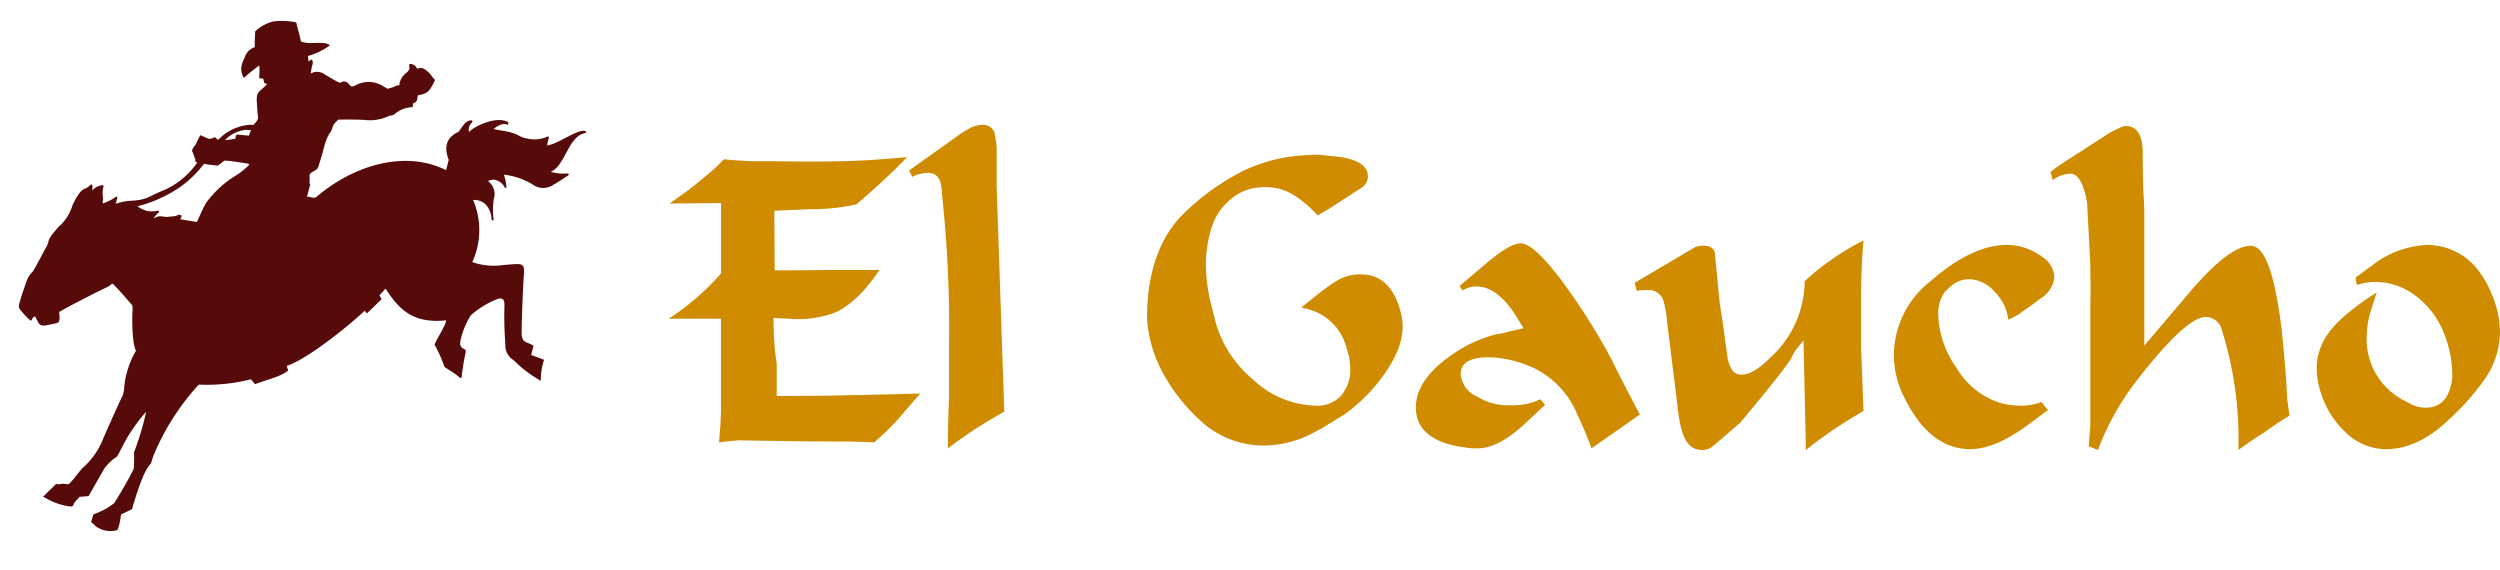 <svg xmlns="http://www.w3.org/2000/svg" width="259.223" height="59.079" viewBox="0 0 259.223 59.079"><defs><style>.a{fill:#d08c00;}.b{fill:rgba(80,0,0,0.96);}</style></defs><g transform="translate(69.333 12.951)"><path class="a" d="M988.885,606.331c-.386.438-.953,1.084-1.7,1.958a26.435,26.435,0,0,1-2.074,2.2l-.993.9-2.407-.085q-1.953,0-6.679-.043l-4.936-.085-.873.071-1.2.141.138-1.8.066-1.466v-9.554H962.8a25.741,25.741,0,0,0,5.43-4.706v-7.284l-5.346.042,1.776-1.252q.421-.3,2.285-1.841a19.2,19.2,0,0,0,1.581-1.5c.856.105,1.889.171,3.112.206h2.113q6.8.126,10.618-.166l3.152-.25-.741.748q-1.9,1.922-4.511,4.138a20.022,20.022,0,0,1-4.67.5l-3.847.171.038,6.178q2.773,0,5.46-.04h5.41q-2.445,3.623-4.9,4.526a11.27,11.27,0,0,1-4.558.529l-1.288-.056-.25-.028.042,1.713A26.756,26.756,0,0,0,974,603.2v3.382c.6,0,2.449-.014,5.553-.039Z" transform="translate(-962.797 -578.471)"/><path class="a" d="M1013.09,606.137a46.386,46.386,0,0,0-5.846,3.795q0-2.587.12-5.179v-5.18a130.751,130.751,0,0,0-.621-14.906l-.162-1.756c-.116-1.032-.583-1.549-1.411-1.549a4.132,4.132,0,0,0-1.29.252l-.327.167-.334-.664,5.46-3.888.832-.5a3.163,3.163,0,0,1,1.207-.336,1.325,1.325,0,0,1,1.336.709,13.73,13.73,0,0,1,.248,1.628v4.089Z" transform="translate(-978.29 -576.393)"/><path class="a" d="M1069.246,597.861a5.707,5.707,0,0,1,.168,1.384q0,2.665-2.742,6.01a17.523,17.523,0,0,1-3.317,3.092l-1.494.918-.745.46-.707.378a11.159,11.159,0,0,1-5.269,1.458,9.636,9.636,0,0,1-6.384-2.3,19.039,19.039,0,0,1-4.315-5.43,13.584,13.584,0,0,1-1.533-5.472q0-6.849,3.562-10.61a24.644,24.644,0,0,1,6.348-4.638,16.681,16.681,0,0,1,6.1-1.625c.583-.054,1.183-.084,1.788-.084l2.323.252q2.779.453,2.779,2a1.377,1.377,0,0,1-.707,1.208l-3.431,2.218-1.075.625a11.138,11.138,0,0,0-2.649-2.215,5.308,5.308,0,0,0-2.94-.712,5.2,5.2,0,0,0-3.39,1.216,6.158,6.158,0,0,0-2.049,3.092,13.073,13.073,0,0,0-.558,3.759,17.634,17.634,0,0,0,.621,4.38L1050,598.7a11.9,11.9,0,0,0,3.95,6.057,9.756,9.756,0,0,0,6.472,2.671,3.286,3.286,0,0,0,2.623-1.063,4.071,4.071,0,0,0,.932-2.781,7.665,7.665,0,0,0-.121-1.251l-.294-1a5.549,5.549,0,0,0-4.188-3.965l-.459-.132,1.2-.957a23.9,23.9,0,0,1,2.323-1.712,4.543,4.543,0,0,1,2.656-.752q3.148,0,4.149,4.05" transform="translate(-993.306 -578.315)"/><path class="a" d="M1111.334,614.058l-5.015,3.507a35.355,35.355,0,0,0-1.453-3.465,9.28,9.28,0,0,0-4.4-4.806,12.639,12.639,0,0,0-3.6-1.082,9.4,9.4,0,0,0-1.247-.085q-2.866,0-2.865,1.755a2.825,2.825,0,0,0,1.744,2.335,6.177,6.177,0,0,0,2.989.883h.537a6.61,6.61,0,0,0,2.987-.627l.5.576-.088.085-1.947,1.82q-2.775,2.611-4.979,2.61h-.581a2.659,2.659,0,0,0-.371-.047q-5.434-.614-5.433-4.2,0-3.245,4.767-6.125a14.353,14.353,0,0,1,3.571-1.46l.538-.079.827-.21,1.455-.336-.5-.828q-2.07-3.5-4.354-3.5a2.646,2.646,0,0,0-1.452.412l-.332-.458,2.822-2.386q2.4-2.041,3.524-2.043,1.7,0,5.891,6.185a63.218,63.218,0,0,1,3.568,5.924c.388.812,1.172,2.354,2.363,4.639Z" transform="translate(-1010.633 -584.026)"/><path class="a" d="M1148.627,613.492l-1.579.963a44.8,44.8,0,0,0-4.394,3.1l-.247-11.362-.916,1.138-.457.889q-.993,1.44-3.858,4.9l-1.363,1.648-.126.084-1.495,1.3-1.244,1.058a1.66,1.66,0,0,1-1.077.34c-.97,0-1.649-.617-2.03-1.853a11.715,11.715,0,0,1-.376-1.686l-1.2-9.7a11.44,11.44,0,0,0-.374-2.215,1.584,1.584,0,0,0-1.617-1.126,6.614,6.614,0,0,0-.875.039l-.289.045-.207-.839,6.221-3.673a1.766,1.766,0,0,1,.919-.166q1.2,0,1.2,1.037l.453,4.726.332,2.172.487,3.549a3.124,3.124,0,0,0,.374,1.172,1.087,1.087,0,0,0,1.164.7c.747,0,1.7-.565,2.86-1.707a10.849,10.849,0,0,0,3.616-7.979,26.76,26.76,0,0,1,6.1-4.219c-.169,1.732-.248,3.794-.248,6.2v5.017Z" transform="translate(-1024.734 -583.844)"/><path class="a" d="M1184.454,613.7l-2.028,1.508q-3.446,2.546-6.019,2.544-4.272,0-6.922-5.513a9.67,9.67,0,0,1-1-4.218,9.78,9.78,0,0,1,3.691-7.6q4.394-3.846,8.005-3.843a6.111,6.111,0,0,1,3.694,1.251,2.589,2.589,0,0,1,1.245,2.044,2.876,2.876,0,0,1-1.372,2.215l-1,.753-.37.25-.538.375-.375.291-1.118.59a4.843,4.843,0,0,0-1.37-2.863,3.675,3.675,0,0,0-2.741-1.356,2.878,2.878,0,0,0-1.949.831l-.5.463a3.836,3.836,0,0,0-.706,2.336,10.036,10.036,0,0,0,1.891,5.56,8.184,8.184,0,0,0,4.372,3.587,7.561,7.561,0,0,0,1.493.3l.706.038a6.1,6.1,0,0,0,2.243-.379Z" transform="translate(-1041.441 -584.132)"/><path class="a" d="M1219.614,606.613l-1.285.8-1.247.876-1.411.917-1.366.966a37.4,37.4,0,0,0-1.7-12.4,1.743,1.743,0,0,0-1.66-1.386q-2.156,0-7.548,7.085a27.659,27.659,0,0,0-3.65,6.7l-.955-.378.166-2.179V595.072c.03-1.369.03-2.388,0-3.062v-1.089l-.206-3.944q-.043-.712-.125-2.436-.543-3.019-1.745-3.02a3.55,3.55,0,0,0-1.453.42l-.374.252-.205-.8c-.025-.086.469-.459,1.495-1.123l4.726-3.054,1.037-.5a1.247,1.247,0,0,1,.542-.128c1.158,0,1.743.952,1.743,2.842,0,.952.012,2.006.042,3.178,0,.272.022.758.063,1.436s.058,1.206.058,1.569v13.742l4.647-5.473q4.143-4.883,6.388-4.882,1.575,0,2.53,4.516a46.7,46.7,0,0,1,.788,5.274l.249,2.68.126,1.8.084,1.593Z" transform="translate(-1051.547 -576.468)"/><path class="a" d="M1257.707,601.632a10.334,10.334,0,0,1,.874,3.968,8.741,8.741,0,0,1-1.664,5.013,25.52,25.52,0,0,1-3.565,4.007q-3.232,3.139-6.633,3.134a6.005,6.005,0,0,1-4.2-1.8,9.319,9.319,0,0,1-2.484-3.968,8.325,8.325,0,0,1-.46-2.631q0-3.086,3.154-5.635a25.794,25.794,0,0,1,3.07-2.215l-.495,1.54a9.68,9.68,0,0,0-.541,2.887,7.135,7.135,0,0,0,3.94,6.809l.789.414a3.5,3.5,0,0,0,1.37.3c1.629,0,2.554-1.063,2.775-3.173a11.856,11.856,0,0,0-.995-4.849,8.816,8.816,0,0,0-3.112-3.8,6.843,6.843,0,0,0-3.858-1.211h-.536a2.756,2.756,0,0,1-.536.081l-.875.211-.122-.753,1.657-1.209a9.911,9.911,0,0,1,5.807-2.174,6.681,6.681,0,0,1,5.557,3.047,9.678,9.678,0,0,1,1.079,2.007" transform="translate(-1068.691 -584.131)"/></g><g transform="matrix(0.996, 0.087, -0.087, 0.996, 4.734, 0)"><path class="b" d="M25.957.037A7.142,7.142,0,0,0,23.7.165a4.211,4.211,0,0,0-1.733,1.148c-.022.022-.038.019-.034.081.028.481.028,1.021.094,1.489,0,.087.007.1-.1.161a1.489,1.489,0,0,0-.789.916c-.233.761-.524,1.233-.093,2.115.12.243.2.128.285.031.466-.5,1.032-1,1.33-1.281a7.045,7.045,0,0,1,.1,1.24c0,.116.08.1.161.092s.178,0,.268,0l.149.451a1.718,1.718,0,0,1,.288.074c-.571.854-1.059.762-.9,1.852s.171,1.155.271,1.664c.056.291-.141.448-.293.692-.063.1.027.132-.388.145a5.048,5.048,0,0,0-3.174,1.786c-.05.066-.086.1-.308-.1-.184-.167-.2.042-.432.082-.2.035-.075.187-1.008-.174-.244-.1-.206-.013-.262.1a6.694,6.694,0,0,0-.289.747c-.1.3-.559.7-.241.982a5.853,5.853,0,0,0,.291.64c.091.157-.125.236.238.322a8.177,8.177,0,0,1-3.482,3.308c-1.348.709-1.425,1.047-3.219,1.272a5.785,5.785,0,0,0-1.353.425c.042-.194.063-.374.106-.568.057-.1-.092-.316-.282-.043a5.576,5.576,0,0,1-1.177.7v-.542a3.215,3.215,0,0,1-.092-1.093c.1-.264-.064-.275-.186-.24a1.517,1.517,0,0,0-.9.631l-.027-.411s0-.46-.354-.014c-.4.5-.711-.065-1.531,2.079a4.78,4.78,0,0,1-1.256,2.4c-1.179,1.577-.8,1.5-.991,1.965-.167.4-1.129,2.658-1.255,2.866a3.22,3.22,0,0,0-.518.889c-.2.778-.38,1.446-.552,2.321-.144.728-.044.7.314,1.071a6.2,6.2,0,0,0,.815.718c.3.241.241-.035.336-.164.3-.41.286-.025.455.133.1.1.241.7.944.5.678-.194,1.3-.341,1.346-.5a1.587,1.587,0,0,0-.021-.765c-.072-.356,0-.239.218-.419.273-.224,2-1.312,3.1-2,1.311-.818,1.515-.862,1.734-1.121.195-.232.316.011.44.111.624.508,1.245,1.158,1.826,1.7.117.111.2.193.208.641.027,1.218.3,3.57.726,4.143a9.178,9.178,0,0,0-.892,4.017,2.54,2.54,0,0,1-.075.683c-.845,2.343-1.425,4.05-1.6,4.576a7.863,7.863,0,0,1-1.708,3.125c-.415.4-.853,1.245-1.258,1.737-.159.192-.125.292-.439.281a1.8,1.8,0,0,0-.774.082c-.2.089-.256-.153-.4.1-.34.4-.736.842-1.024,1.2-.1.126-.241.065.067.2a6.745,6.745,0,0,0,2.617.69c.437.009.355-.085.493-.421.054-.109.341-.47.469-.659l.839-.139c.142-.021.135-.1.2-.249C9.5,49.6,9.81,48.913,10.3,47.862a5.423,5.423,0,0,1,.927-1.121c.323-.139.421-.578.793-1.453A16.9,16.9,0,0,1,14.1,41.635a29.727,29.727,0,0,1-.861,4.212.291.291,0,0,0-.012.242c.073.415.07.914.11,1.357a.965.965,0,0,1-.132.5c-.4,1.072-1.287,2.839-1.573,3.408a7.2,7.2,0,0,1-1.725,1.2c-.45.21-.339.175-.386.418-.106.562-.167.561.027.651.248.116.279.322.627.422a2.481,2.481,0,0,0,1.455.221c.415-.1.568-.049.639-.356a6.654,6.654,0,0,0,.14-.993c.021-.552,0-.426.3-.605s.477-.293.64-.376.156-.058.189-.21c.062-.306.673-3.592,1.378-4.6.16-.231.123-.051.3-.913a25.137,25.137,0,0,1,4.073-7.859,18.455,18.455,0,0,0,5.337-1.019l.476.47c1.331-.659,2.542-.972,3.3-1.72l-.2-.459c2.042-.8,6.4-5.045,7.556-6.4l.264.253,1.39-1.6-.258-.376.565-.753c1.531,1.956,3.066,3.408,6.544,2.732.087.37-.984,2.382-.964,2.626a13.778,13.778,0,0,1,1.215,2.2c.512.29.986.491,1.536.869.11.075.366.294.338-.087a21.474,21.474,0,0,1,.194-2.515c-.017-.155.018-.206-.315-.344-.369-.15-.4-.532-.28-1.146a8.1,8.1,0,0,1,.781-2.34,9.216,9.216,0,0,1,2.627-1.938c.685-.281.749.26.776.8.082,1.58.344,3.256.431,3.856a1.793,1.793,0,0,0,1.015,1.536,12.243,12.243,0,0,0,2.633,1.711c.16.054.351.324.332-.031a6.488,6.488,0,0,1,.074-1.567c.071-.527.2-.407-.19-.515-.655-.187-.638-.183-1.1-.3l.129-.822c.128-.166-.106-.224-.357-.319-.345-.13-.874-.119-.95-1-.156-1.765-.3-5.482-.3-6.07-.005-1.322-.242-1.166-2.229-.832a6.73,6.73,0,0,1-3.216-.025,7.935,7.935,0,0,0-.479-6.429c1.215-.163,1.938.763,2.1,1.867.02.133.232.064.2-.049a6.9,6.9,0,0,1-.16-2.14,1.667,1.667,0,0,0-.777-1.766,2.036,2.036,0,0,1,.6-.2,1.556,1.556,0,0,1,1.226.749H49.3a4.2,4.2,0,0,0-.325-1.2c-.1-.216.107-.135.221-.138a7.255,7.255,0,0,1,2.828.765,1.857,1.857,0,0,0,2.014-.111c1.146-.832,1.32-1.019,1.52-1.157.081-.056.119-.259-.121-.2a4.817,4.817,0,0,1-1.7-.024c1.5-.844,1.455-3.824,3.211-4.317.129-.036.144-.178-.047-.21-.819-.131-2.59,1.547-3.781,1.841a4.74,4.74,0,0,1,.1-.732c.034-.178-.035-.261-.166-.187a3.184,3.184,0,0,1-2.128.365c-.759-.046-.865-.434-2.246-.544-.747-.062-1.068-.1-1.241-.118a2.372,2.372,0,0,1,.912-.6,1.192,1.192,0,0,1,.49.026c.04.016.184-.223-.044-.313-1.2-.467-3.288.689-3.869,1.41a1.028,1.028,0,0,1,.1-.861c.156-.153.358-.488-.2-.307-.4.129-.754.871-.954,1.232-1.378.76-1.335,1.869-.788,3.006l-.183,1.075c-4.639-1.79-9.743.508-13.082,3.871a.414.414,0,0,1-.443.166l-.6-.056L29,16.666l-.1-.143c.052-.662-.223-.833.167-1.127.442-.329.532-.311.614-.656.464-1.97.433-2.819.9-3.587.309-.515.059-.671.582-1.254.1-.117.079-.181.262-.192,1.375-.138,2.347-.2,2.812-.19a4.715,4.715,0,0,0,2.314-.653c.357-.106.325-.05.569-.261a3.045,3.045,0,0,1,1.516-.81c.211-.034.3.011.256-.27-.038-.157.05-.179.1-.208.338-.166.291-.434.307-.671-.027-.209.156-.19.246-.218.859-.268.961-.6,1.309-1.406.169-.389.054-.248-.18-.537a2.737,2.737,0,0,0-.936-.767c-.263-.127-.381-.094-.72.024-.182-.2-.174-.19-.254-.274s-.786-.361-.585.133c.156.381-.359.737-.378.8a1.714,1.714,0,0,0-.491,1.123c.01.28-.1.029-.268.14a2.834,2.834,0,0,1-.629.32c-.411.136-.108.154-.68-.073a2.8,2.8,0,0,0-2.989.141c-.433.233-.429.088-.726-.161a.6.6,0,0,0-.775-.039c-.152.076-.118.041-.332-.031-.53-.209-.95-.437-1.426-.657a1.307,1.307,0,0,0-1.27-.055c-.08.043-.165.153-.16-.006a5.69,5.69,0,0,1,.083-.751c.068-.414.017-.316-.031-.485s-.182-.084-.223-.038c-.218.26-.157.134-.28-.411a7.09,7.09,0,0,0,2.053-1.194c.168-.07.036-.173-.055-.205-.587-.218-1.781.118-2.365.047-.5-.063-.474-.026-.544-.26C26.484,1.1,26.3.711,26.149.232c-.04-.127.008-.169-.193-.195M22.215,12.185l-1.252-.008c-.11.165-.079.151-.118.452l-.684.164-.366.047A3.6,3.6,0,0,1,21.882,11.6l.506,0Zm-2.4,2.884c.116-.13.231-.094.357-.1.522-.014,1.453.072,2.178.109.142.016.2.1.121.174A8.056,8.056,0,0,1,21.258,16.4a10.76,10.76,0,0,0-2.883,3.169c-.287.653-.5,1.337-.745,2l-1.742-.129c.063-.172.165-.38.048-.426A.776.776,0,0,0,15.619,21c-.162.187-.836.255-.889.27-.6.17-.881-.15-1.471.247-.036.024-.168.1-.127.046a3.271,3.271,0,0,1,.47-.634c.072-.057.006-.2-.135-.174a2.834,2.834,0,0,1-1.027.136,3.591,3.591,0,0,1-1.1-.4,14.051,14.051,0,0,0,4.153-2.308A11.448,11.448,0,0,0,17.8,15.561a.145.145,0,0,1,.161-.063c.236.05.663.035,1.293.069a5.1,5.1,0,0,0,.562-.5" transform="translate(0 0)"/></g></svg>
